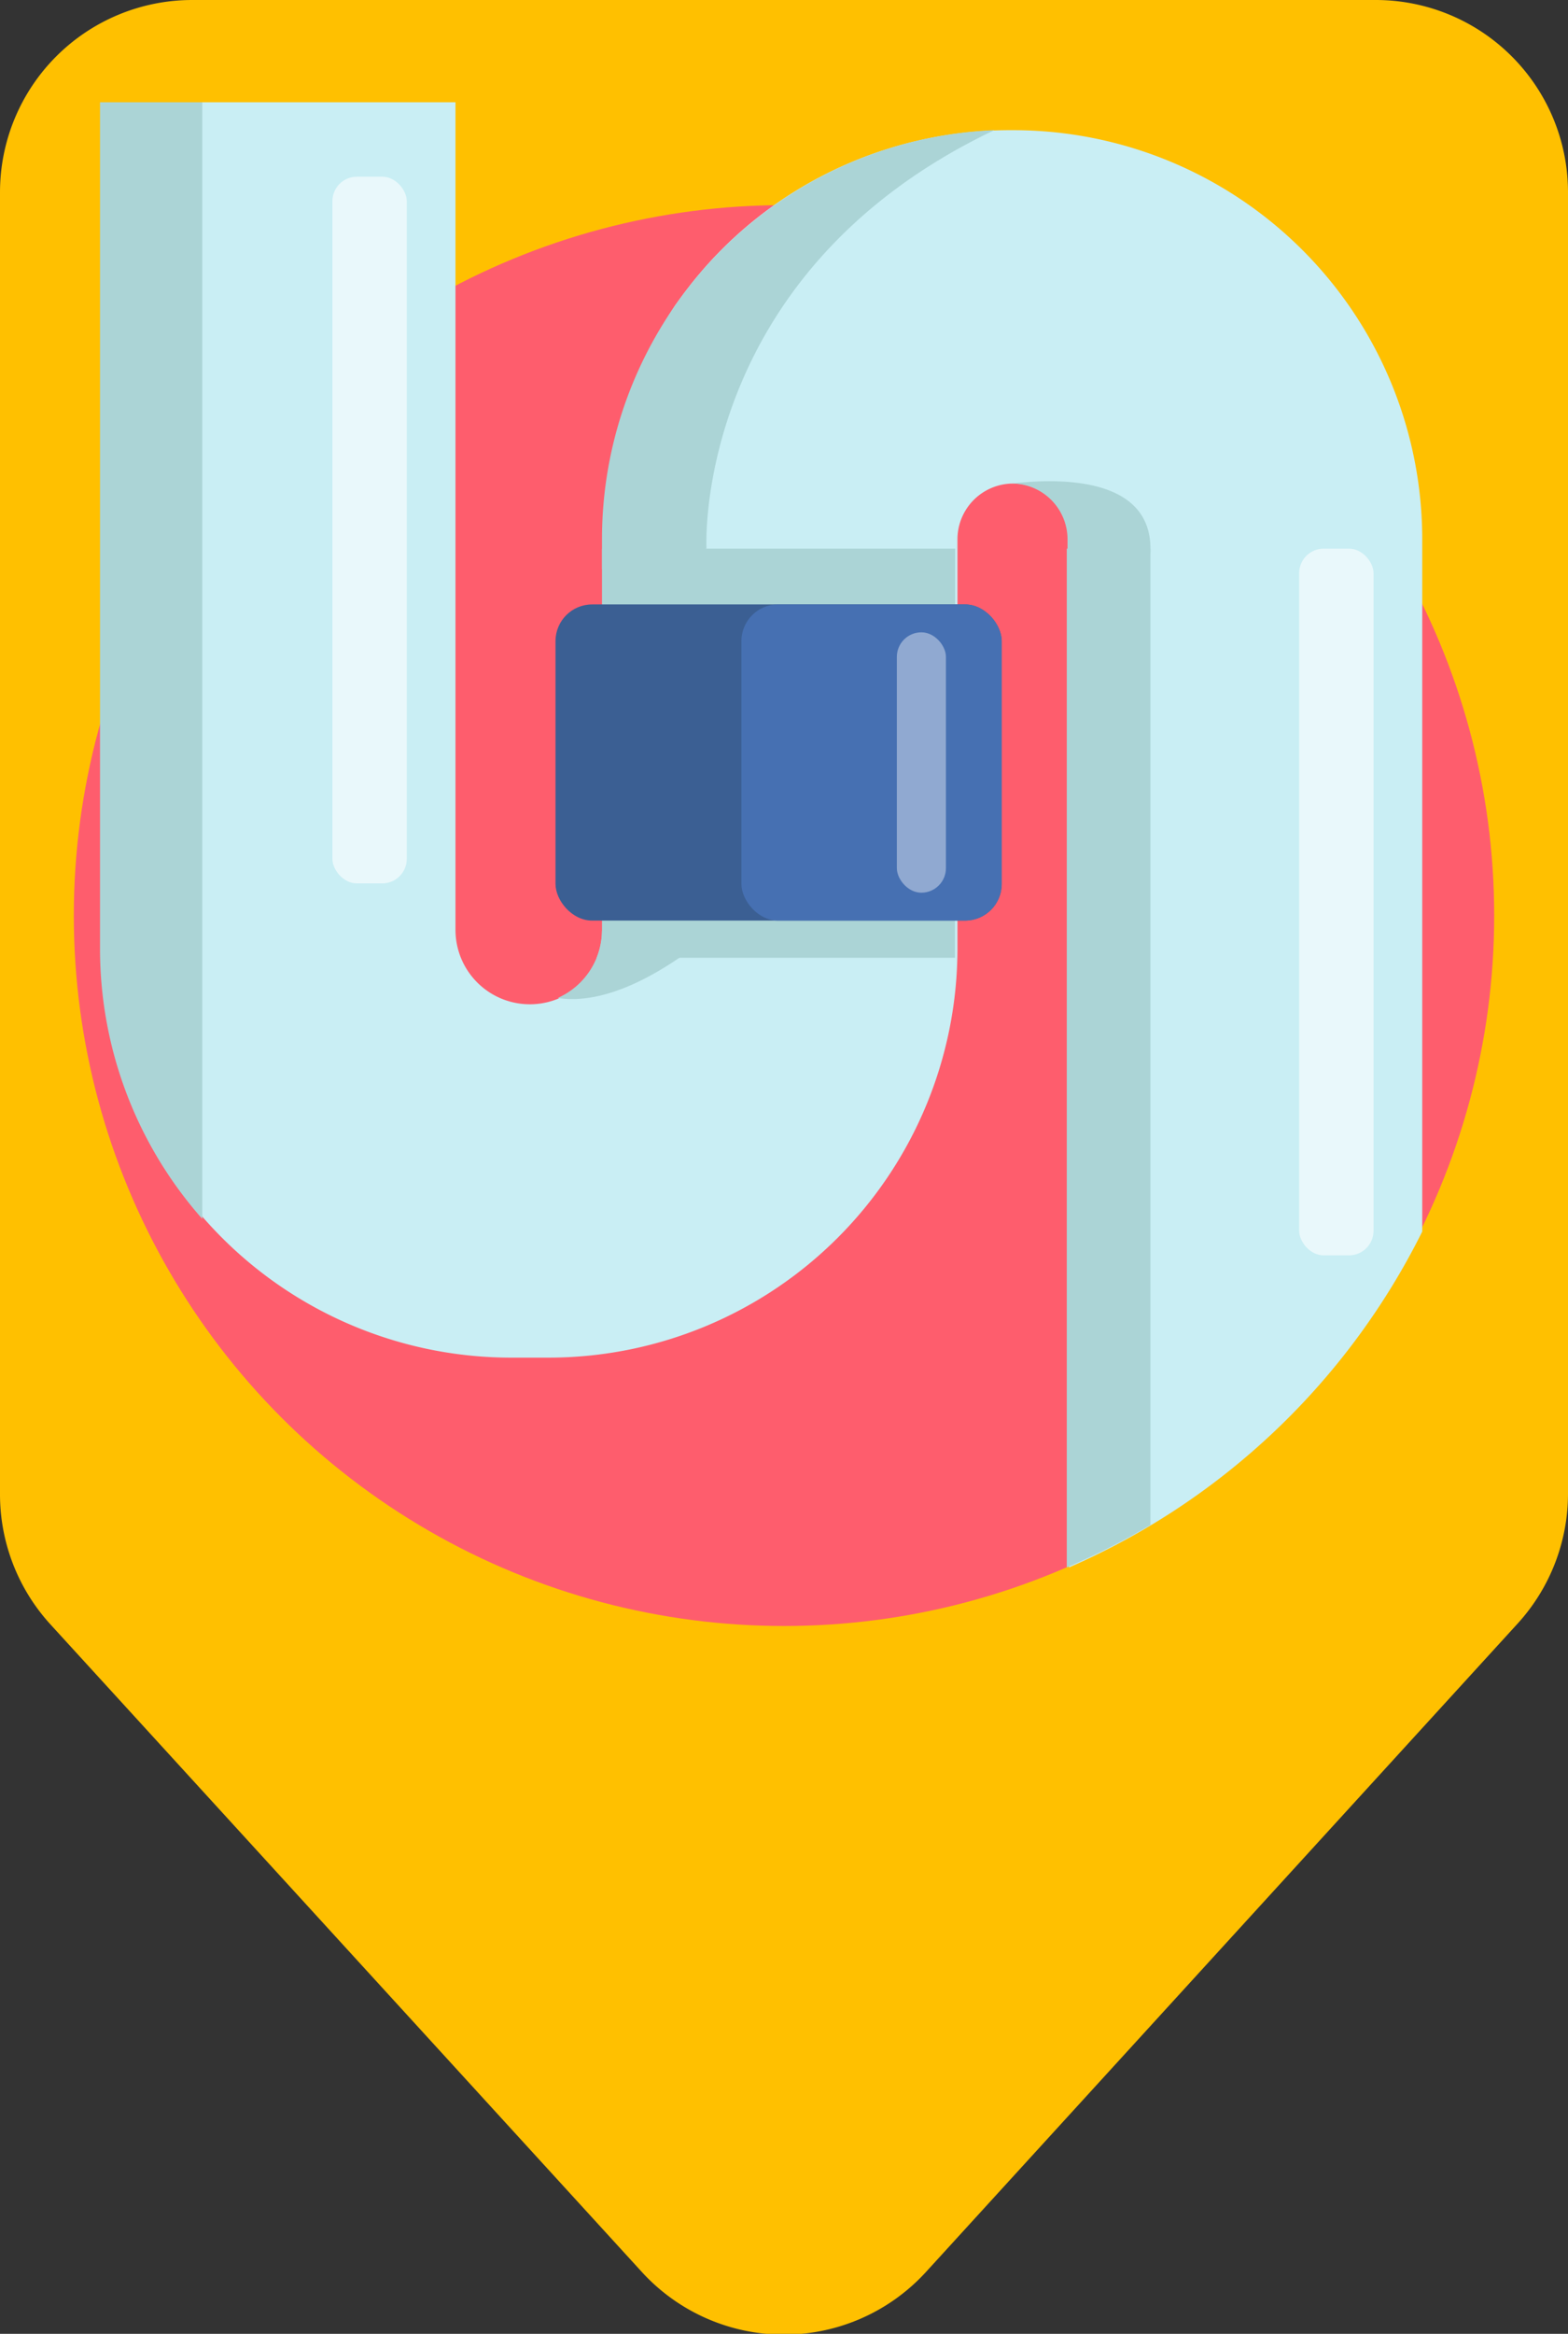 <svg id="Layer_1" data-name="Layer 1" xmlns="http://www.w3.org/2000/svg" viewBox="0 0 84.34 125.49"><rect x="0" y="0" width="84.34" height="125.49" fill="#333333" stroke="none"/><defs><style>.cls-1{fill:#ffc000;}.cls-2{fill:#fe5d6d;}.cls-3{fill:#c9eef4;}.cls-4{fill:#abd4d6;}.cls-5,.cls-8{fill:#fff;}.cls-5{opacity:0.6;}.cls-6{fill:#3b5f93;}.cls-7{fill:#4670b2;}.cls-8{opacity:0.4;}</style></defs><title>11</title><path class="cls-1" d="M0,10.34v70a10.37,10.37,0,0,0,2.71,7l31.82,34.83a10.35,10.35,0,0,0,15.27,0L81.63,87.3a10.37,10.37,0,0,0,2.71-7v-70A10.34,10.34,0,0,0,74,0H10.34A10.34,10.34,0,0,0,0,10.34Z"/><circle class="cls-2" cx="42.17" cy="49.23" r="38.2"/><path class="cls-3" d="M54.38,7a21.92,21.92,0,0,0-12.7,4h0a21.78,21.78,0,0,0-3.81,3.43l0,0c-.26.3-.52.61-.77.93l-.06.08c-.26.33-.5.66-.74,1h0A22.81,22.81,0,0,0,35,18.69a.91.91,0,0,0-.07.14c-.17.31-.32.63-.47,1l-.12.26c-.13.29-.25.59-.37.89a2.33,2.33,0,0,0-.11.28q-.2.51-.36,1c0,.05,0,.1-.05.14-.12.4-.24.8-.34,1.21a1.74,1.74,0,0,0-.05.22c-.08.32-.15.65-.22,1,0,.13,0,.27-.07.4,0,.28-.09.56-.13.84l-.06.44c0,.29-.05.58-.08.87l0,.39c0,.43,0,.85,0,1.28V50a4,4,0,0,1-8,0V5.5h-19V51a22,22,0,0,0,22,22h2a22,22,0,0,0,22-22V29a3,3,0,1,1,6,0V84.28a38.3,38.3,0,0,0,19-18.06V29A22,22,0,0,0,54.38,7Z"/><rect class="cls-4" x="32.38" y="29.5" width="19" height="7"/><path class="cls-4" d="M32.38,46.5V50a4,4,0,0,1-.29,1.5H51.37c0-.17,0-.34,0-.5V46.5Z"/><path class="cls-4" d="M10.88,5.5H5.38V51a21.92,21.92,0,0,0,5.5,14.54Z"/><rect class="cls-5" x="17.88" y="9.5" width="4" height="38" rx="1.32"/><path class="cls-4" d="M53.48,7a22,22,0,0,0-21.1,22v1.61L38,29.5S37.22,14.74,53.48,7Z"/><path class="cls-4" d="M36.54,51.5c4.42-3,0-2.4-4.16-1.44A4,4,0,0,1,30,53.66C31.49,53.89,33.62,53.49,36.54,51.5Z"/><rect class="cls-6" x="29.88" y="32.5" width="24" height="17" rx="1.97"/><rect class="cls-7" x="39.88" y="32.5" width="14" height="17" rx="1.97"/><rect class="cls-8" x="48.24" y="34" width="2.64" height="14" rx="1.32"/><rect class="cls-5" x="69.88" y="29.5" width="4" height="38" rx="1.32"/><path class="cls-4" d="M57.38,84.28A38.21,38.21,0,0,0,61.88,82V29.5h-4.5Z"/><path class="cls-4" d="M61.88,29.5c0-4-5.27-3.76-7.46-3.5a3,3,0,0,1,3,3v1.31C59.39,31.55,61.88,32.48,61.88,29.5Z"/></svg>